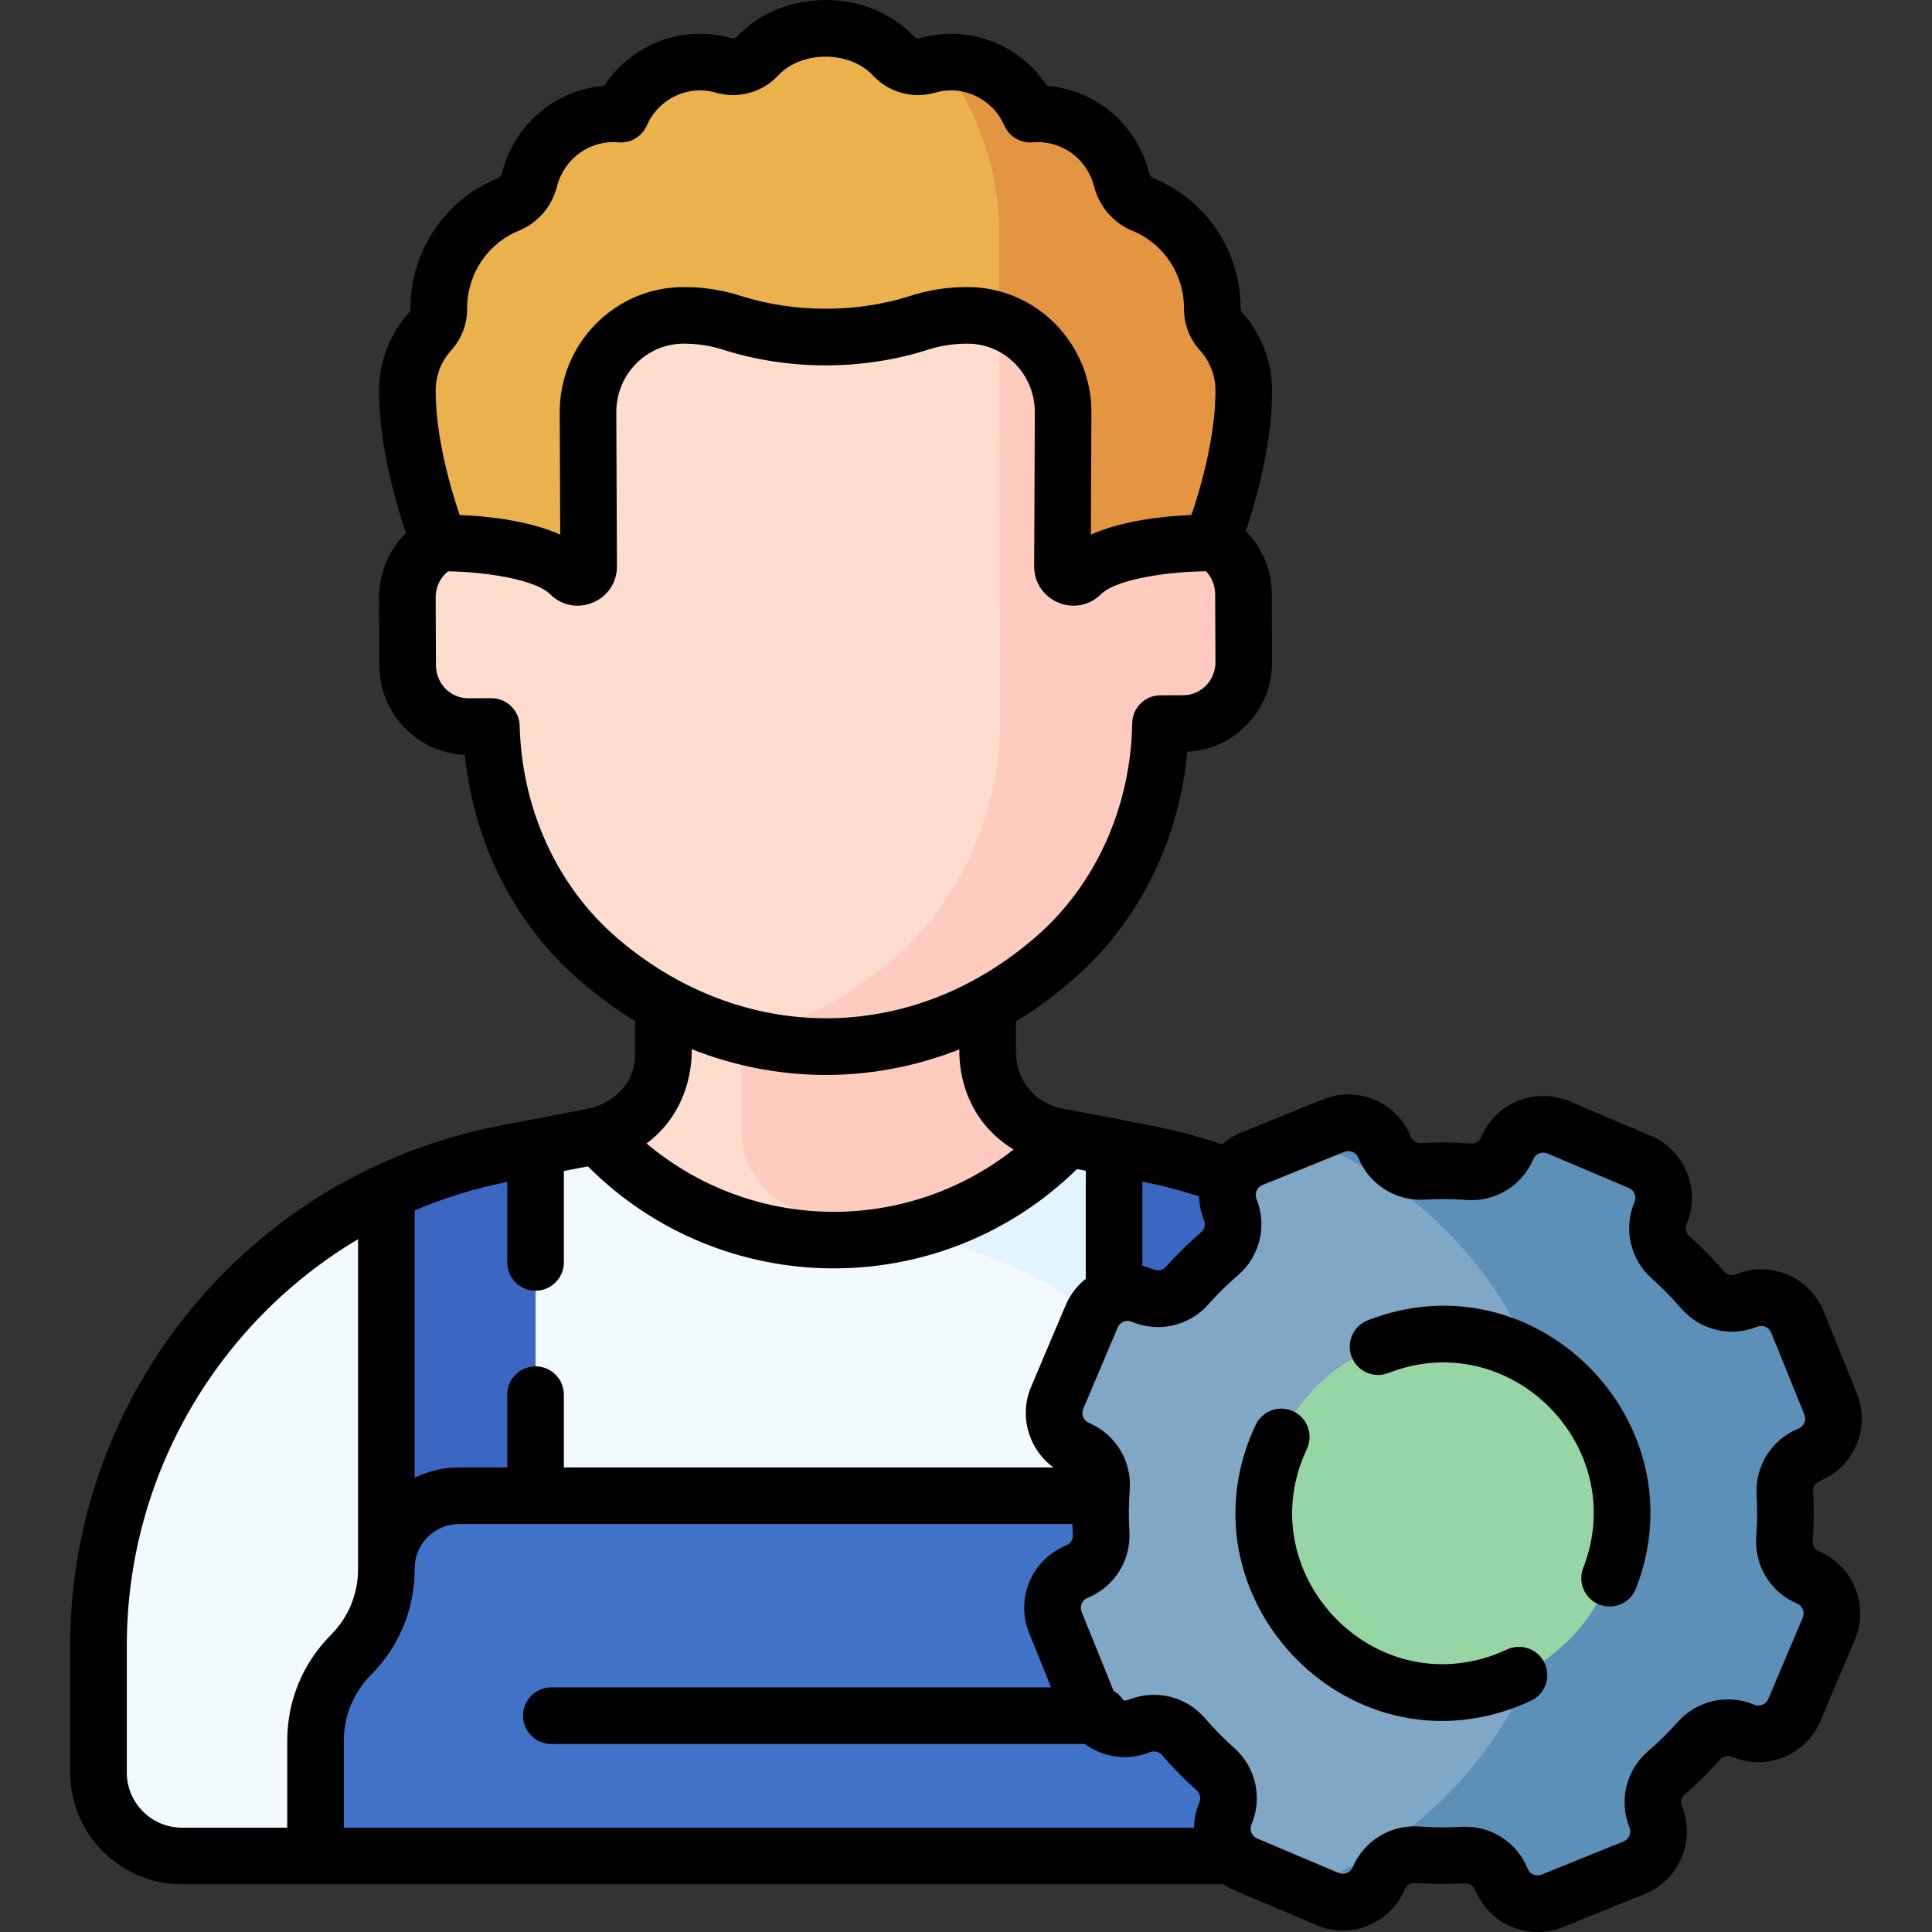 <svg enable-background="new 0 0 512 512" height="512" id="Capa_1" viewBox="0 0 512 512" width="512"
    xmlns="http://www.w3.org/2000/svg">
    <rect x="0" y="0" width="512" height="512" fill="#333333" stroke="none"/>
    <g>
        <g>
            <g>
                <g>
                    <g>
                        <path
                            d="m261.748 279.049v-61.733h-85.928v61.733c0 10.503-7.282 19.548-17.448 21.885 0 0 2.28 50.755 60.412 50.755s64.09-50.011 64.09-50.011l-2.897-.557c-10.582-2.037-18.229-11.297-18.229-22.072z"
                            fill="#ffddce" />
                        <path
                            d="m389.364 491.847c12.203 0 22.095-9.892 22.095-22.095v-33.695c0-63.64-45.165-118.325-107.658-130.352l-20.928-4.028c-15.439 16.593-37.461 26.976-61.914 26.976-24.814 0-47.119-10.697-62.588-27.719-.261.06-.516.135-.781.186l-23.825 4.585c-62.492 12.027-107.657 66.712-107.657 130.352v33.695c0 12.203 9.892 22.095 22.095 22.095z"
                            fill="#f2f9ff" />
                    </g>
                    <g>
                        <path
                            d="m196.431 217.316v82.169c0 10.776 7.647 20.035 18.229 22.071 5.811 1.118 17.479 3.364 23.825 4.585 9.6 1.847 18.791 4.702 27.472 8.441 14.722-14.482 16.916-32.904 16.916-32.904l-2.897-.557c-10.581-2.036-18.229-11.296-18.229-22.071v-61.733h-65.316z"
                            fill="#ffcbbe" />
                        <g>
                            <path
                                d="m303.802 305.705-20.928-4.028c-11.275 12.118-26.062 20.923-42.742 24.792 61.638 12.663 106.011 66.944 106.011 130.024v33.695c0 .558-.021 1.112-.062 1.659h43.283c12.203 0 22.095-9.892 22.095-22.095v-33.695c.001-63.64-45.164-118.325-107.657-130.352z"
                                fill="#e2f4ff" />
                        </g>
                        <path
                            d="m426.045 419.504c-10.209 24.099-38.02 35.359-62.119 25.151-24.099-10.209-35.359-38.02-25.151-62.119 10.209-24.099 38.02-35.359 62.119-25.151 24.099 10.209 35.359 38.02 25.151 62.119z"
                            fill="#95d6a4" />
                    </g>
                    <g>
                        <path
                            d="m313.415 141.242-6.047.026-.102-24.367c-.213-51.054-42.342-86.424-89.053-86.752-46.507.724-88.541 36.262-88.327 87.509l.072 17.18.03 7.187-6.047.026c-8.865.038-16.021 7.343-15.984 16.316l.075 18.005c.037 8.973 7.254 16.217 16.119 16.179l6.071-.026c.598 23.578 10.482 46.232 28.232 61.571 14.29 12.348 34.349 23.094 60.789 23.28 26.437-.411 46.406-11.328 60.592-23.798 17.622-15.489 27.316-38.227 27.718-61.809l6.071-.026c8.865-.038 16.021-7.343 15.984-16.316l-.075-18.005c-.036-8.974-7.252-16.218-16.118-16.18z"
                            fill="#ffddce" />
                        <path
                            d="m323.564 87.814c-1.47-1.62-2.295-3.719-2.286-5.906.052-12.511-7.536-23.249-18.327-27.686-2.894-1.19-4.966-3.701-5.748-6.731-2.733-10.593-12.648-18.247-24.177-17.241-3.576-8.126-11.61-13.799-20.965-13.799-2.164 0-4.254.309-6.235.881-3.262.942-6.714.002-9.033-2.477-4.184-4.475-10.107-7.266-16.675-7.266-.448 0-2.221 0-2.669 0-6.567 0-12.49 2.791-16.675 7.266-2.319 2.48-5.771 3.419-9.033 2.477-1.981-.572-4.071-.881-6.235-.881-9.355 0-17.389 5.673-20.965 13.799-11.51-1.004-21.44 6.63-24.177 17.241-.782 3.03-2.854 5.541-5.748 6.731-10.791 4.436-18.38 15.175-18.327 27.686.009 2.187-.816 4.286-2.286 5.906-3.754 4.137-6.046 9.654-6.046 15.714 0 19.275 8.59 40.384 8.59 40.384s25.776-.42 34.531 8.246c1.841 1.822 4.932.518 4.921-2.088l-.17-40.758c-.059-14.153 11.228-25.675 25.21-25.735l.304-.002c4.279-.018 8.513.647 12.556 1.946 7.164 2.302 14.587 3.698 22.112 3.666h5.543c7.524.032 14.948-1.364 22.112-3.666 4.043-1.299 8.276-1.964 12.556-1.946l.305.002c13.982.06 25.269 11.582 25.21 25.735l-.17 40.758c-.011 2.606 3.081 3.91 4.921 2.088 8.755-8.666 34.531-8.246 34.531-8.246s8.59-21.109 8.59-40.384c.001-6.059-2.291-11.577-6.045-15.714z"
                            fill="#eab14d" />
                        <path
                            d="m329.535 157.421c-.037-8.973-7.254-16.217-16.119-16.179l-6.047.026-.102-24.367c-.142-34.078-18.96-61.168-45.35-75.513 1.831 6.605 2.829 13.782 2.861 21.527l.288 128.853c-.402 23.582-10.097 46.32-27.718 61.809-10.18 8.948-23.338 17.097-39.726 21.137 6.67 1.644 13.872 2.606 21.623 2.661 26.437-.411 46.406-11.328 60.592-23.798 17.622-15.489 27.316-38.227 27.718-61.809l6.071-.026c8.865-.038 16.021-7.343 15.984-16.316z"
                            fill="#ffcbbe" />
                        <path
                            d="m323.564 87.814c-1.47-1.62-2.295-3.719-2.286-5.906.052-12.511-7.536-23.249-18.327-27.686-2.894-1.19-4.966-3.701-5.748-6.731-2.733-10.593-12.648-18.247-24.177-17.241-3.576-8.126-11.61-13.799-20.965-13.799-.918 0-1.823.056-2.712.164 9.586 12.039 15.35 27.495 15.429 46.299l.049 22.11c9.888 3.522 16.957 13.08 16.91 24.288l-.17 40.758c-.011 2.606 3.081 3.91 4.921 2.088 8.755-8.666 34.531-8.246 34.531-8.246s8.59-21.109 8.59-40.384c.001-6.059-2.291-11.577-6.045-15.714z"
                            fill="#e49542" />
                    </g>
                </g>
                <path
                    d="m141.928 304.135-8.162 1.571c-11.051 2.127-21.556 5.593-31.369 10.201v113.196h39.531z"
                    fill="#3b66c1" />
                <path
                    d="m334.768 315.715c-9.697-4.514-20.067-7.912-30.966-10.01l-8.565-1.648v125.046h39.531z"
                    fill="#3b66c1" />
                <path
                    d="m353.943 491.847v-30.35c0-8.619-3.453-16.878-9.588-22.932-6.134-6.054-9.588-14.314-9.588-22.932 0-10.627-8.615-19.242-19.242-19.242h-193.887c-10.627 0-19.242 8.615-19.242 19.242v.201c0 8.5-3.359 16.656-9.345 22.691l-.082.082c-5.986 6.035-9.345 14.19-9.345 22.691v30.551h270.319z"
                    fill="#4073c8" />
            </g>
            <path
                d="m479.178 418.059c-4.068-1.723-6.601-5.845-6.27-10.251.305-4.052.333-8.096.095-12.105-.262-4.418 2.329-8.509 6.432-10.17l.004-.002c5.287-2.141 7.838-8.163 5.698-13.45l-8.802-21.741c-2.141-5.287-8.163-7.838-13.45-5.698l-.004.002c-4.103 1.661-8.81.526-11.695-2.831-2.618-3.046-5.452-5.931-8.49-8.63-3.303-2.934-4.351-7.657-2.628-11.726 2.225-5.252-.229-11.314-5.482-13.539l-21.598-9.149c-5.253-2.225-11.314.229-13.539 5.482-1.723 4.068-5.845 6.601-10.251 6.27-4.052-.305-8.096-.333-12.105-.095-4.418.262-8.509-2.329-10.17-6.432l-.002-.004c-2.141-5.287-8.163-7.838-13.45-5.698l-21.741 8.803c-5.287 2.141-7.838 8.163-5.698 13.45l.002.004c1.661 4.103.526 8.81-2.831 11.695-3.046 2.618-5.931 5.452-8.63 8.49-2.934 3.303-7.657 4.351-11.725 2.628-5.253-2.225-11.314.229-13.539 5.482l-9.149 21.598c-2.225 5.253.229 11.314 5.482 13.539 4.068 1.723 6.601 5.845 6.27 10.251-.305 4.052-.333 8.096-.095 12.105.263 4.418-2.329 8.509-6.432 10.17l-.004.002c-5.287 2.141-7.838 8.163-5.698 13.45l8.803 21.741c2.141 5.287 8.162 7.838 13.45 5.698l.004-.002c4.103-1.661 8.81-.526 11.695 2.831 2.618 3.046 5.452 5.931 8.49 8.63 3.303 2.935 4.351 7.657 2.628 11.726-2.225 5.253.229 11.314 5.482 13.539l21.598 9.149c5.253 2.225 11.314-.229 13.539-5.482 1.723-4.068 5.845-6.601 10.251-6.27 4.052.305 8.096.333 12.105.095 4.418-.262 8.509 2.329 10.17 6.432l.002.004c2.141 5.287 8.162 7.838 13.45 5.698l21.741-8.803c5.287-2.141 7.838-8.162 5.698-13.45l-.002-.004c-1.661-4.103-.526-8.81 2.831-11.695 3.046-2.618 5.931-5.452 8.63-8.49 2.935-3.303 7.657-4.351 11.725-2.628 5.253 2.225 11.314-.229 13.539-5.482l9.149-21.598c2.224-5.252-.23-11.314-5.483-13.539zm-53.133 1.445c-10.209 24.099-38.02 35.359-62.119 25.151-24.099-10.209-35.359-38.02-25.151-62.119 10.209-24.099 38.02-35.359 62.119-25.151 24.099 10.209 35.359 38.02 25.151 62.119z"
                fill="#81a7c6" />
            <path
                d="m479.178 418.059c-4.068-1.723-6.601-5.845-6.27-10.251.305-4.052.333-8.096.095-12.105-.262-4.418 2.329-8.509 6.432-10.17l.004-.002c5.287-2.141 7.838-8.163 5.698-13.45l-8.802-21.741c-2.141-5.287-8.163-7.838-13.45-5.698l-.004.002c-4.103 1.661-8.81.526-11.695-2.831-2.618-3.046-5.452-5.931-8.49-8.63-3.303-2.934-4.351-7.657-2.628-11.726 2.225-5.252-.229-11.314-5.482-13.539l-21.598-9.149c-5.253-2.225-11.314.229-13.539 5.482-1.723 4.068-5.845 6.601-10.251 6.27-4.052-.305-8.096-.333-12.105-.095-4.418.262-8.509-2.329-10.17-6.432l-.002-.004c-2.141-5.287-8.163-7.838-13.45-5.698l-8.308 3.364c27.433 10.178 49.506 31.393 60.824 58.251 20.543 11.747 29.518 37.265 20.058 59.596-4.2 9.916-11.381 17.657-20.057 22.624-11.329 26.885-33.433 48.116-60.904 58.283l6.748 2.859c5.253 2.225 11.314-.229 13.539-5.482 1.723-4.068 5.845-6.601 10.251-6.27 4.052.305 8.096.333 12.105.095 4.418-.262 8.509 2.329 10.17 6.432l.002.004c2.141 5.287 8.163 7.838 13.45 5.698l21.741-8.803c5.287-2.141 7.838-8.162 5.698-13.45l-.002-.004c-1.661-4.103-.526-8.81 2.831-11.695 3.046-2.618 5.931-5.452 8.63-8.49 2.934-3.303 7.657-4.351 11.725-2.628 5.253 2.225 11.314-.229 13.539-5.482l9.149-21.598c2.225-5.25-.229-11.312-5.482-13.537z"
                fill="#5c90b9" />
        </g>
        <g>
            <path
                d="m362.472 349.891c-3.858 1.505-5.767 5.853-4.261 9.711 1.505 3.858 5.853 5.769 9.711 4.261 32.37-12.627 64.174 19.536 51.651 51.651-1.504 3.859.404 8.207 4.262 9.71 3.85 1.503 8.204-.397 9.711-4.262 17.231-44.196-26.531-88.445-71.074-71.071z" />
            <path
                d="m399.365 437.138c-.645.303-1.317.596-1.989.868-33.696 13.648-66.43-21.386-51.044-54.003 1.767-3.745.163-8.213-3.583-9.981-3.746-1.763-8.214-.163-9.981 3.583-21.146 44.826 23.803 93.104 70.242 74.299.921-.374 1.835-.772 2.716-1.185 3.75-1.757 5.367-6.221 3.61-9.971s-6.221-5.364-9.971-3.61z" />
            <path
                d="m482.104 411.154c-1.117-.473-1.807-1.592-1.717-2.784.327-4.347.361-8.759.103-13.113-.071-1.188.618-2.29 1.717-2.756.016-.007.031-.013.047-.02 9.111-3.69 13.523-14.104 9.833-23.214l-8.802-21.741c-3.679-9.09-13.997-13.504-23.111-9.875-.036.014-.071.027-.107.042-1.126.458-2.409.146-3.196-.768-2.844-3.308-5.938-6.453-9.195-9.346-.894-.795-1.177-2.079-.704-3.195 3.834-9.052-.41-19.535-9.461-23.37l-21.597-9.149c-9.052-3.833-19.535.41-23.37 9.462-.473 1.116-1.596 1.793-2.784 1.717-4.347-.327-8.759-.361-13.112-.103-1.2.06-2.306-.628-2.767-1.741-.003-.008-.006-.016-.009-.023-3.689-9.112-14.103-13.523-23.215-9.835l-21.74 8.803c-1.883.762-3.591 1.818-5.076 3.119-11.831-4.009-18.867-4.971-42.447-9.508-7.038-1.354-12.146-7.54-12.146-14.707v-8.39c5.384-3.262 10.568-7.08 15.54-11.451 17.03-14.968 27.687-36.527 29.864-59.993 12.534-.575 22.51-11.018 22.457-23.821l-.075-18.005c-.026-6.325-2.562-12.295-6.877-16.666 2.709-8.049 6.952-22.931 6.952-37.195 0-7.704-2.838-15.074-7.991-20.753-.221-.243-.342-.541-.341-.836.064-15.285-8.954-28.888-22.974-34.652-.646-.266-1.134-.874-1.339-1.668-3.313-12.847-14.248-21.845-26.999-22.86-7.323-11.187-21.002-16.304-33.718-12.632-.561.162-1.087.022-1.476-.393-12.13-12.973-34.833-12.984-46.972-.001-.39.417-.914.556-1.476.395-12.744-3.683-26.412 1.469-33.719 12.631-12.75 1.017-23.686 10.014-26.999 22.859-.205.795-.693 1.403-1.338 1.669-14.02 5.765-23.039 19.366-22.975 34.653.001.295-.12.592-.34.835-5.153 5.679-7.991 13.05-7.991 20.753 0 14.588 4.438 29.823 7.134 37.733-4.529 4.428-7.161 10.566-7.134 17.137l.075 18.005c.053 12.797 10.111 23.162 22.655 23.629 2.374 23.446 13.211 44.915 30.363 59.737 4.74 4.096 9.666 7.696 14.768 10.796v8.484c0 12.052-11.535 14.513-11.635 14.578-.916.223-9.182 1.782-24.337 4.715-66.056 12.711-113.74 70.753-113.74 137.715v33.694c0 16.319 13.276 29.595 29.594 29.595h276.014c2.536 1.721 2.755 1.422 24.688 10.829 9.075 3.841 19.526-.387 23.37-9.461.473-1.116 1.588-1.802 2.784-1.717 4.345.326 8.757.361 13.112.103 1.196-.071 2.306.628 2.767 1.741.003.008.006.016.01.023 2.805 6.928 9.495 11.138 16.547 11.137 2.223 0 4.484-.419 6.667-1.303l21.741-8.802c9.098-3.685 13.51-14.073 9.85-23.175-.006-.015-.012-.029-.018-.044-.455-1.125-.146-2.409.769-3.195 3.308-2.844 6.453-5.938 9.347-9.196.794-.893 2.078-1.179 3.194-.704 9.072 3.842 19.526-.386 23.369-9.461l9.149-21.598c3.835-9.051-.41-19.534-9.46-23.369zm-164.331-94.103c.046 2.123.477 4.242 1.293 6.271.005.014.011.027.017.042.456 1.125.147 2.409-.767 3.194-3.309 2.844-6.454 5.938-9.348 9.197-.794.894-2.079 1.178-3.194.703-.992-.42-2.008-.747-3.038-.981v-22.339c5.084.993 10.12 2.304 15.037 3.913zm-198.216-224.198c2.746-3.026 4.248-6.925 4.231-10.976-.038-9.154 5.332-17.286 13.681-20.719 5.057-2.08 8.759-6.378 10.156-11.793 1.91-7.402 8.736-12.299 16.265-11.645 3.197.29 6.221-1.51 7.514-4.449 3.153-7.164 10.981-10.836 18.258-8.734 5.986 1.728 12.342-.02 16.589-4.561 6.163-6.59 18.853-6.642 25.065.001 4.246 4.54 10.603 6.289 16.59 4.559 7.262-2.095 15.098 1.558 18.256 8.735 1.294 2.939 4.317 4.736 7.515 4.449 7.513-.656 14.355 4.242 16.264 11.645 1.397 5.414 5.099 9.711 10.157 11.792 8.348 3.433 13.718 11.565 13.68 20.72-.016 4.052 1.487 7.951 4.232 10.976 2.644 2.914 4.1 6.705 4.1 10.675 0 12.437-4.009 26.04-6.364 32.959-6.83.268-17.974 1.331-26.646 5.192l.135-32.336c.076-18.263-14.582-33.187-32.685-33.265l-.295-.001h-.208c-4.976 0-9.912.774-14.675 2.304-14.426 4.639-31.098 4.527-45.179 0-4.828-1.551-9.823-2.3-14.872-2.304l-.313.001c-18.094.078-32.752 15-32.677 33.265l.135 32.336c-8.672-3.862-19.816-4.924-26.646-5.192-2.356-6.922-6.364-20.523-6.364-32.959.001-3.97 1.457-7.761 4.101-10.675zm18.162 99.481c-.103-4.068-3.431-7.308-7.496-7.308h-.032l-6.072.025h-.037c-4.697 0-8.532-3.875-8.552-8.71l-.075-18.005c-.011-2.745 1.216-5.28 3.281-6.93 9.229.117 22.944 2.002 27.066 6.082 6.56 6.494 17.735 1.847 17.695-7.448l-.17-40.759c-.041-9.995 7.919-18.162 17.735-18.205l.313-.001c3.447.016 6.907.518 10.228 1.586 17.015 5.467 36.788 5.645 54.355 0 3.323-1.067 6.747-1.579 10.239-1.586l.296.001c9.825.043 17.786 8.21 17.744 18.205l-.17 40.759c-.039 9.276 11.129 13.952 17.695 7.448 4.222-4.178 18.62-6.046 27.863-6.084 1.514 1.603 2.4 3.761 2.409 6.049l.075 18.005c.02 4.78-3.739 8.765-8.518 8.786l-6.071.026c-4.079.018-7.395 3.292-7.465 7.371-.375 22.052-9.55 42.574-25.171 56.305-33.595 29.532-78.821 28.738-111.527.476-15.733-13.598-25.078-34.04-25.638-56.088zm116.53 85.768c.056.21-1.236 16.988 14.364 26.532-28.789 22.612-69.291 21.923-97.268-1.601 12.937-9.651 11.921-24.772 11.974-24.994 22.197 8.782 47.162 9.416 70.93.063zm-119.82 35.115v21.33c0 4.142 3.357 7.499 7.499 7.499 4.141 0 7.499-3.357 7.499-7.499v-24.219l6.372-1.226c35.664 35.717 93.463 36.135 129.623.703l2.316.446v28.648c-2.317 1.832-4.15 4.226-5.334 7.021l-9.149 21.598c-3.294 7.777-.626 16.609 5.931 21.375h-129.76v-19.293c0-4.142-3.357-7.499-7.499-7.499-4.141 0-7.499 3.357-7.499 7.499v19.292h-12.791c-4.21 0-8.196.979-11.743 2.72v-70.835c7.78-3.308 15.985-5.861 24.535-7.56zm-100.822 156.534v-33.694c0-45.122 24.21-85.589 61.29-107.67v87.446c0 6.566-2.546 12.749-7.164 17.404l-.087.088c-7.429 7.489-11.52 17.423-11.52 27.971v23.053h-27.922c-8.049-.001-14.597-6.549-14.597-14.598zm57.516-8.455c0-6.565 2.546-12.748 7.165-17.404l.086-.087c7.429-7.489 11.521-17.423 11.521-27.972v-.2c0-6.475 5.268-11.743 11.743-11.743h162.565c.029.966.071 1.931.128 2.893.072 1.204-.636 2.319-1.76 2.774-.027.012-.055.022-.083.034-9.033 3.706-13.461 14.034-9.756 23.183l5.829 14.396h-132.45c-4.141 0-7.499 3.357-7.499 7.499s3.357 7.499 7.499 7.499h141.369c4.824 3.546 11.324 4.587 17.269 2.182.013-.005.025-.011.038-.016 1.118-.436 2.383-.124 3.161.781 2.844 3.308 5.938 6.454 9.197 9.349.894.794 1.176 2.077.703 3.194-.913 2.154-1.386 4.42-1.42 6.691h-225.305zm385.545-82.733c-.016.007-.032.013-.048.02-7.094 2.874-11.556 9.932-11.102 17.565.219 3.685.19 7.419-.087 11.099-.572 7.613 3.778 14.733 10.823 17.718 1.436.608 2.11 2.272 1.502 3.708l-9.149 21.598c-.608 1.435-2.267 2.114-3.71 1.502-7.044-2.984-15.186-1.154-20.256 4.553-2.449 2.757-5.111 5.376-7.912 7.784-5.787 4.975-7.757 13.068-4.91 20.153l.019.047c.585 1.446-.115 3.1-1.561 3.685l-21.74 8.802c-1.441.584-3.085-.109-3.678-1.542-.003-.008-.006-.016-.009-.023-2.873-7.094-9.928-11.568-17.565-11.102-3.684.22-7.419.189-11.097-.087-7.616-.568-14.733 3.776-17.719 10.821-.609 1.438-2.27 2.113-3.71 1.502l-21.598-9.149c-1.437-.609-2.111-2.269-1.501-3.708 2.985-7.046 1.156-15.187-4.552-20.257-2.758-2.45-5.377-5.111-7.784-7.913-4.984-5.798-13.099-7.762-20.195-4.893-.012.005-.024.01-.036.015-.43.168-.877.223-1.308.18-.663-1.039-1.575-1.904-2.653-2.51l-8.496-20.984c-.586-1.448.111-3.098 1.561-3.685l.081-.033c7.051-2.892 11.479-9.928 11.027-17.535-.219-3.684-.189-7.428.087-11.099.572-7.612-3.777-14.732-10.822-17.717-1.437-.608-2.111-2.273-1.503-3.709l9.149-21.598c.609-1.439 2.269-2.11 3.71-1.502 7.046 2.986 15.186 1.155 20.257-4.553 2.449-2.757 5.111-5.376 7.912-7.783 5.786-4.974 7.757-13.065 4.912-20.149-.007-.017-.013-.034-.02-.051-.579-1.43.093-3.091 1.561-3.685l21.74-8.803c1.439-.584 3.086.107 3.678 1.544.003.007.006.015.009.021 2.873 7.095 9.93 11.56 17.565 11.103 3.684-.219 7.419-.19 11.099.087 7.619.575 14.733-3.778 17.717-10.822.608-1.437 2.272-2.112 3.71-1.502l21.597 9.149c1.437.608 2.111 2.273 1.502 3.709-2.985 7.045-1.156 15.185 4.552 20.257 2.757 2.449 5.376 5.11 7.783 7.911 4.96 5.771 13.02 7.745 20.09 4.936.037-.014.074-.028.111-.044 1.446-.586 3.097.112 3.684 1.561l8.802 21.742c.581 1.435-.104 3.066-1.519 3.666z" />
        </g>
    </g>
</svg>